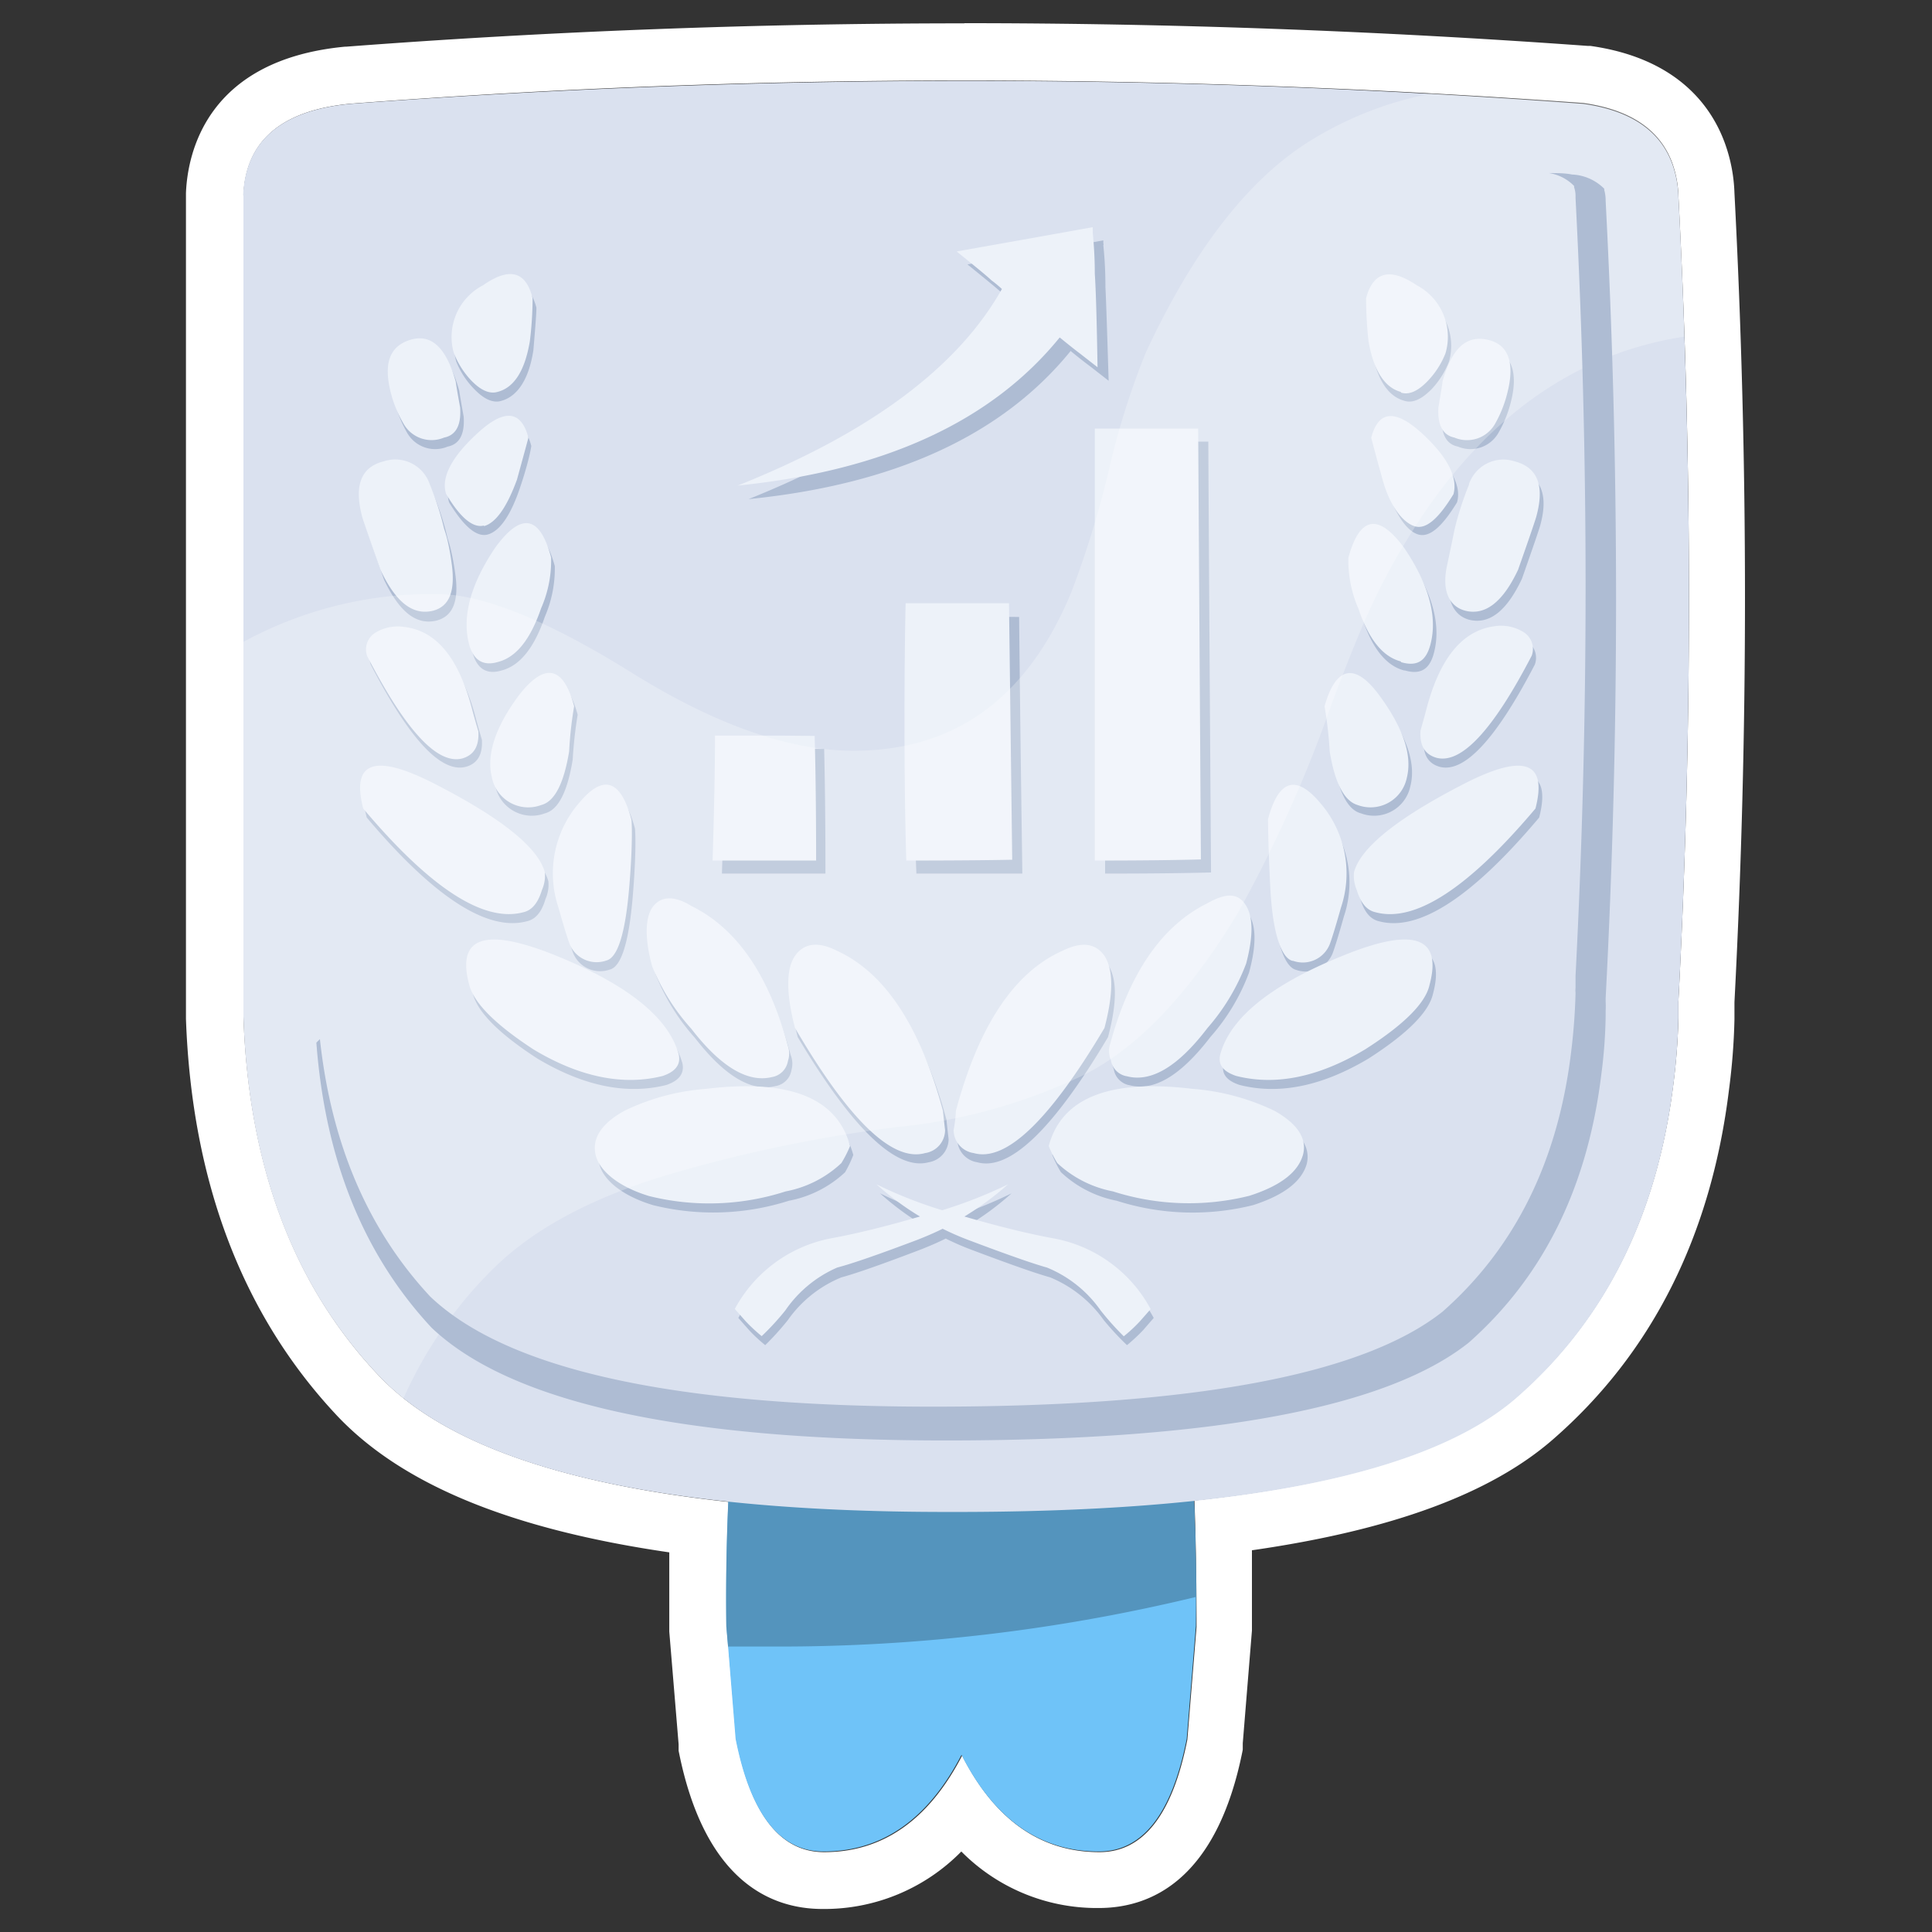 <svg id="Calque_1" data-name="Calque 1" xmlns="http://www.w3.org/2000/svg" viewBox="0 0 120 120"><rect x="0" y="0" width="120" height="120" fill="#333333" stroke="none"/><defs><style>.cls-1,.cls-7{fill:#fff;}.cls-2{fill:#6fc3f8;}.cls-3{fill:#5494bd;}.cls-4{fill:#dae1ef;}.cls-5{fill:#aebcd3;}.cls-6{fill:#edf2f9;}.cls-7{opacity:0.25;isolation:isolate;}</style></defs><title>Plan de travail 9</title><path class="cls-1" d="M59.9,5q19,0,38.45,1.4,4.44.63,5.55,3.82a6.59,6.59,0,0,1,.35,1.95,478.1,478.1,0,0,1,0,50c0,.32,0,.65,0,1a39.09,39.09,0,0,1-.31,4.13q-1.52,12.3-9.75,19.47-5.59,4.88-20,6.43s0,0,0,.06q.13,3.47.13,7.78l-.57,7q-1.38,7-5.46,7-5.48,0-8.53-6-3.11,6-8.57,6-4.08,0-5.46-7l-.58-7c0-2.87,0-5.44.14-7.75Q29.43,91.58,23.6,85.52q-8-8.38-8.48-22.38c0-.33,0-.66,0-1v-50q.21-5.09,6.66-5.7Q40.6,5,59.9,5m0-3.55C47,1.45,34.08,1.94,21.49,2.9h-.07c-8.6.82-9.77,6.63-9.87,9.09V62.14c0,.4,0,.77,0,1.14C11.91,73.44,15.09,81.75,21,88c4.07,4.26,10.82,7,20.57,8.42,0,1.46,0,3,0,4.62v.3l.58,7,0,.2,0,.2c1.6,8.13,5.75,9.83,8.94,9.83A11.92,11.92,0,0,0,59.71,115a11.84,11.84,0,0,0,8.54,3.51c3.19,0,7.34-1.7,8.94-9.83l0-.2,0-.2.57-7,0-.15V101c0-1.65,0-3.22,0-4.71,8.69-1.25,14.82-3.51,18.69-6.88,6.15-5.35,9.83-12.66,10.94-21.72a39.94,39.94,0,0,0,.34-4.37c0-.35,0-.72,0-1.07a483.11,483.11,0,0,0,0-50.26,10,10,0,0,0-.56-3c-.84-2.39-3-5.38-8.4-6.14H98.6c-13-.94-26-1.41-38.7-1.41Z"/><path class="cls-2" d="M74.28,101l-.57,7q-1.38,7-5.46,7-5.48,0-8.53-6-3.11,6-8.57,6-4.08,0-5.46-7l-.57-7a134.61,134.61,0,0,1,.62-14.78H73.66A134.61,134.61,0,0,1,74.28,101Z"/><path class="cls-3" d="M74.28,99.19a124.41,124.41,0,0,0-.62-13H45.74A134.16,134.16,0,0,0,45.11,101l.11,1.27,3,0A110,110,0,0,0,74.28,99.19Z"/><path class="cls-4" d="M15.1,12.15q.21-5.09,6.66-5.7a515.1,515.1,0,0,1,76.59,0q4.44.63,5.55,3.82a6.59,6.59,0,0,1,.35,1.95,478.1,478.1,0,0,1,0,50c0,.32,0,.65,0,1a39.09,39.09,0,0,1-.31,4.13q-1.52,12.3-9.75,19.47T58.76,93.91q-27.13,0-35.16-8.39T15.12,63.14c0-.33,0-.66,0-1v-50Z"/><path class="cls-5" d="M49.27,46.5H45q0,2.94-.16,7.76l6.43,0q0-4.43-.08-7.74Zm7.6-8.22q-.06,3-.06,7.48c0,3.18,0,6,.11,8.5,2.71,0,4.91,0,6.58,0q-.14-9.75-.2-15.94ZM75.05,27.43H68.64q0,8.55,0,26.83,4.08,0,6.58-.07Q75.1,37,75.05,27.43Zm-14.95-11c1.17.95,1.89,1.54,2.16,1.79a7.62,7.62,0,0,1,.65.55Q58.82,26.05,46.5,31q13.64-1.37,20-9.2c.48.4.91.73,1.27,1l1.09.85c-.09-2.9-.15-4.84-.2-5.82,0-1.18-.07-2-.13-2.6a.11.11,0,0,0,0-.11l0-.19Q65.79,15.43,60.1,16.42Z"/><path class="cls-6" d="M48.64,45.69H44.41q0,2.94-.15,7.76l6.43,0q0-4.43-.09-7.74Zm7.61-8.22q-.07,3-.07,7.48,0,4.77.11,8.5,4.08,0,6.58-.05-.12-9.75-.2-15.93ZM74.42,26.62H68q0,8.54,0,26.83,4.08,0,6.59-.07Q74.48,36.16,74.42,26.62Zm-15-11c1.18.95,1.9,1.54,2.16,1.79a7.74,7.74,0,0,1,.65.54q-4.1,7.3-16.41,12.21,13.65-1.38,20-9.2c.48.39.9.73,1.26,1l1.09.85Q68.1,18.47,68,17c0-1.17-.08-2-.13-2.59a.2.2,0,0,0,0-.11l0-.19Q65.16,14.6,59.47,15.61Z"/><path class="cls-5" d="M29.53,44.52s.13.51.4,1.42c.06.92-.27,1.49-1,1.69q-2.31.59-5.9-6.35a1.22,1.22,0,0,1,.44-1.42,2.7,2.7,0,0,1,1.87-.4Q28.28,39.86,29.53,44.52Zm.76-11.32c.74-.2,1.42-1.17,2-2.88S33,27.73,33,27.7q-.66-2.53-3.11-.31t-2,3.81C28.81,32.71,29.61,33.38,30.29,33.2ZM31,34.53q-2.31,3.42-1.65,6c.27,1,.87,1.4,1.82,1.11q1.69-.45,2.67-3.33a7.53,7.53,0,0,0,.62-3.15C33.75,32.58,32.59,32.37,31,34.53ZM29.44,24.15c.62.65,1.19.9,1.69.75,1-.27,1.72-1.32,2-3.15q.22-2.58.18-2.67c-.45-1.65-1.5-1.92-3.15-.79a3.58,3.58,0,0,0-1.82,4.17A5.15,5.15,0,0,0,29.44,24.15ZM34.9,56.91c.36,1.24.59,2,.71,2.31a1.81,1.81,0,0,0,2.27,1c.71-.18,1.18-1.69,1.42-4.53s.16-4.2.13-4.26q-1-3.69-3.24-1A6.69,6.69,0,0,0,34.9,56.91ZM32.51,43.68q-2.26,3.06-1.74,5.15a2.31,2.31,0,0,0,3.07,1.69c.83-.21,1.4-1.32,1.73-3.33a27.2,27.2,0,0,1,.31-2.8C35.2,41.93,34.07,41.7,32.51,43.68ZM25.27,26.85a2,2,0,0,0,2.53.89q1.11-.22,1-1.86c-.18-1-.27-1.54-.27-1.6-.59-2.13-1.52-3-2.79-2.62S24,23.08,24.51,24.94A7.44,7.44,0,0,0,25.27,26.85ZM43.16,64.46q2.76,3.56,5,3a1.2,1.2,0,0,0,1-1,1.45,1.45,0,0,0-.05-.93q-1.77-6.62-5.94-8.7c-1-.62-1.82-.64-2.36-.05s-.56,2-.09,3.73A13.13,13.13,0,0,0,43.16,64.46Zm14.52,7.73a1.47,1.47,0,0,0,1.24-1.43c-.09-.77-.13-1.17-.13-1.2q-2.13-7.9-6.62-9.94c-1.18-.59-2.05-.49-2.62.31s-.56,2.35,0,4.49Q54.67,73,57.68,72.19Zm-16.29-4.8c.79-.27,1.12-.71,1-1.33q-.93-3.42-7.59-6.13t-5.42,1.82q.45,1.7,4,4Q37.69,68.32,41.39,67.39Zm11.1,5.42A7.5,7.5,0,0,0,53,71.74q-1.2-4.48-8.93-3.55A14.15,14.15,0,0,0,39,69.56c-1.42.8-2,1.71-1.78,2.71s1.41,2,3.33,2.58A15.47,15.47,0,0,0,49,74.58,7,7,0,0,0,52.49,72.81ZM32.73,57.22c.53-.12.92-.57,1.15-1.38a2.16,2.16,0,0,0,.18-1.1c-.41-1.51-2.62-3.31-6.62-5.38S22,47.79,22.78,50.78Q29.05,58.21,32.73,57.22ZM23.85,36c.95,2,2,2.86,3.28,2.54,1-.27,1.37-1.2,1.16-2.8s-.49-2.28-.49-2.31a17.06,17.06,0,0,0-.89-2.75,2.26,2.26,0,0,0-2.84-1.42c-1.42.35-1.88,1.48-1.38,3.37C22.72,32.73,23.11,33.85,23.85,36ZM87.25,24.9c.5.15,1.06-.1,1.69-.75A5.32,5.32,0,0,0,90,22.46a3.58,3.58,0,0,0-1.82-4.17c-1.66-1.13-2.71-.86-3.15.79,0,.06,0,1,.17,2.67C85.53,23.58,86.21,24.63,87.25,24.9Zm0,16.74c1,.29,1.56-.08,1.82-1.11q.67-2.58-1.64-6-2.4-3.24-3.46.63a7.53,7.53,0,0,0,.62,3.15C85.19,40.23,86.08,41.34,87.2,41.64Zm1.25-14.25q-2.45-2.22-3.11.31s.24.9.71,2.62c.62,1.71,1.3,2.68,2,2.88s1.48-.49,2.4-2Q90.94,29.66,88.45,27.39ZM84.54,50.52a2.3,2.3,0,0,0,3.06-1.69q.54-2.09-1.73-5.15c-1.57-2-2.69-1.75-3.37.71a27.2,27.2,0,0,1,.31,2.8C83.14,49.2,83.71,50.31,84.54,50.52Zm6.93-19.89a17.06,17.06,0,0,0-.89,2.75s-.17.8-.49,2.31.18,2.53,1.15,2.8c1.25.32,2.34-.52,3.29-2.54.74-2.1,1.12-3.22,1.15-3.37.51-1.89,0-3-1.37-3.37A2.27,2.27,0,0,0,91.47,30.63ZM93,39.46q-2.92.4-4.17,5.06s-.13.51-.4,1.43c-.06.91.27,1.48,1,1.68q2.29.59,5.9-6.35a1.22,1.22,0,0,0-.44-1.42A2.7,2.7,0,0,0,93,39.46ZM89.56,25.88q-.09,1.64,1,1.86a2,2,0,0,0,2.53-.89,7.44,7.44,0,0,0,.76-1.91c.47-1.86,0-3-1.25-3.28s-2.2.49-2.79,2.62Zm1.37,23.48c-4,2.07-6.2,3.87-6.61,5.38a2.16,2.16,0,0,0,.18,1.1c.23.8.62,1.26,1.15,1.38q3.69,1,9.95-6.44Q96.76,46.3,90.93,49.36ZM83.61,59.93Q77,62.65,76,66.06c-.15.62.17,1.06,1,1.33q3.69.93,8-1.64,3.6-2.31,4-4Q90.22,57.22,83.61,59.93Zm-4.22,9.63a14,14,0,0,0-5.11-1.37q-7.73-.93-8.92,3.55a7.75,7.75,0,0,0,.53,1.06,7,7,0,0,0,3.47,1.78,15.47,15.47,0,0,0,8.48.27q2.88-.93,3.33-2.58C81.4,71.27,80.81,70.36,79.39,69.56ZM69.18,66.41a1.2,1.2,0,0,0,1,1q2.26.58,5-3a12.71,12.71,0,0,0,2.4-4c.48-1.77.45-3-.09-3.73s-1.31-.58-2.35.05q-4.17,2.09-6,8.7A1.44,1.44,0,0,0,69.18,66.41ZM80.5,60.24a1.8,1.8,0,0,0,2.26-1c.12-.3.36-1.07.71-2.31a6.65,6.65,0,0,0-1.28-6.48q-2.26-2.67-3.24,1c0,.06,0,1.48.13,4.26S79.79,60.06,80.5,60.24ZM60.7,72.19q3,.84,8.12-7.77c.57-2.14.57-3.63,0-4.49s-1.43-.9-2.62-.31q-4.48,2-6.61,9.94s-.05.43-.13,1.2A1.46,1.46,0,0,0,60.7,72.19Zm4.93,5.28c-1.59-.29-3.43-.75-5.5-1.35a17.65,17.65,0,0,0,2.7-2,27.67,27.67,0,0,1-4.09,1.61,27.5,27.5,0,0,1-4.08-1.61,17.65,17.65,0,0,0,2.7,2c-2.07.6-3.91,1.06-5.5,1.35a8.65,8.65,0,0,0-6,4.39l.67.76a9.78,9.78,0,0,0,1,.93A17.53,17.53,0,0,0,48.93,82a7.56,7.56,0,0,1,3.33-2.66q1.34-.36,4.93-1.73c.53-.21,1.05-.43,1.55-.68.51.25,1,.47,1.56.68q3.6,1.36,4.93,1.73A7.67,7.67,0,0,1,68.56,82,17.53,17.53,0,0,0,70,83.55a11.15,11.15,0,0,0,1-.93l.66-.76A8.62,8.62,0,0,0,65.63,77.47Z"/><path class="cls-6" d="M29.31,44s.13.51.4,1.42c.06.92-.27,1.48-1,1.69q-2.31.59-5.9-6.35a1.22,1.22,0,0,1,.44-1.42,2.66,2.66,0,0,1,1.86-.4C27.09,39.17,28.48,40.85,29.31,44Zm.75-11.32c.74-.21,1.42-1.17,2.05-2.89.47-1.71.71-2.59.71-2.61-.45-1.69-1.48-1.8-3.11-.32s-2.34,2.79-2,3.82C28.58,32.15,29.38,32.82,30.06,32.64ZM30.77,34c-1.54,2.28-2.08,4.28-1.64,6,.27,1,.87,1.4,1.82,1.11,1.13-.3,2-1.41,2.66-3.33a7.38,7.38,0,0,0,.62-3.16C33.53,32,32.37,31.81,30.77,34ZM29.22,23.58c.62.66,1.18.91,1.69.76q1.54-.4,2-3.15a22.18,22.18,0,0,0,.17-2.67Q32.46,16,30,17.72a3.62,3.62,0,0,0-1.82,4.18A5.25,5.25,0,0,0,29.22,23.58Zm5.46,32.77c.35,1.24.59,2,.71,2.31a1.81,1.81,0,0,0,2.27,1c.71-.18,1.18-1.69,1.42-4.53s.16-4.2.13-4.26q-1-3.69-3.24-1A6.68,6.68,0,0,0,34.68,56.35Zm-2.4-13.23c-1.51,2-2.08,3.76-1.73,5.15A2.3,2.3,0,0,0,33.62,50c.82-.21,1.4-1.32,1.73-3.33a23.83,23.83,0,0,1,.31-2.8C35,41.37,33.85,41.14,32.28,43.12ZM25.05,26.29a2,2,0,0,0,2.53.89q1.11-.22,1-1.86c-.18-1-.27-1.54-.27-1.6-.59-2.13-1.52-3-2.8-2.62s-1.71,1.42-1.24,3.28A7.44,7.44,0,0,0,25.05,26.29ZM42.94,63.9c1.83,2.37,3.51,3.36,5,3a1.21,1.21,0,0,0,1-1,1.45,1.45,0,0,0,0-.93q-1.77-6.62-6-8.7c-1-.62-1.82-.64-2.35,0s-.56,2-.09,3.73A13.13,13.13,0,0,0,42.94,63.9Zm14.52,7.72A1.45,1.45,0,0,0,58.7,70.2c-.09-.77-.13-1.17-.13-1.2Q56.44,61.1,52,59.06c-1.18-.6-2.06-.49-2.62.31s-.56,2.35,0,4.48C52.74,69.6,55.44,72.19,57.46,71.62Zm-16.3-4.79c.8-.27,1.13-.71,1-1.33q-.93-3.42-7.59-6.13t-5.42,1.82c.3,1.13,1.64,2.46,4,4C36,66.9,38.71,67.45,41.16,66.83Zm11.1,5.41a7.24,7.24,0,0,0,.54-1.06q-1.2-4.49-8.93-3.55A14,14,0,0,0,38.77,69c-1.43.8-2,1.71-1.78,2.71s1.41,2,3.33,2.58A15.47,15.47,0,0,0,48.8,74,6.92,6.92,0,0,0,52.26,72.24ZM32.51,56.66c.53-.12.91-.58,1.15-1.38a2.18,2.18,0,0,0,.18-1.11q-.63-2.27-6.62-5.37-5.82-3.06-4.66,1.42Q28.82,57.65,32.51,56.66ZM23.63,35.39c.94,2,2,2.86,3.28,2.54,1-.27,1.36-1.2,1.16-2.8s-.49-2.28-.49-2.31a18.23,18.23,0,0,0-.89-2.75,2.26,2.26,0,0,0-2.84-1.42C22.43,29,22,30.13,22.47,32,22.5,32.17,22.89,33.29,23.63,35.39Zm63.4-11c.5.15,1.06-.1,1.68-.76a5.25,5.25,0,0,0,1.07-1.68A3.62,3.62,0,0,0,88,17.72q-2.49-1.68-3.15.8A25.16,25.16,0,0,0,85,21.19C85.31,23,86,24.07,87,24.34Zm0,16.74c1,.29,1.55-.08,1.82-1.11q.67-2.58-1.64-6c-1.6-2.16-2.76-1.95-3.46.62a7.54,7.54,0,0,0,.62,3.16C85,39.67,85.86,40.78,87,41.08Zm1.25-14.25q-2.45-2.22-3.11.31s.23.9.71,2.62,1.3,2.67,2,2.88,1.48-.49,2.4-2C90.56,29.61,89.88,28.33,88.23,26.83ZM84.32,50a2.3,2.3,0,0,0,3.06-1.69c.35-1.39-.22-3.11-1.73-5.15s-2.69-1.75-3.38.71a24.75,24.75,0,0,1,.32,2.8C82.91,48.64,83.49,49.75,84.32,50Zm6.92-19.89a19.56,19.56,0,0,0-.89,2.75s-.16.8-.48,2.31S90,37.66,91,37.93c1.24.32,2.34-.52,3.29-2.54.74-2.1,1.12-3.22,1.15-3.37.5-1.89.05-3-1.38-3.37A2.26,2.26,0,0,0,91.24,30.07ZM92.8,38.9q-2.94.41-4.18,5.06s-.13.51-.39,1.42c-.06.92.26,1.48,1,1.69q2.31.59,5.91-6.35a1.23,1.23,0,0,0-.45-1.42A2.66,2.66,0,0,0,92.8,38.9ZM89.34,25.32c-.06,1.09.28,1.71,1,1.86a2,2,0,0,0,2.54-.89,7.51,7.51,0,0,0,.75-1.91c.47-1.86.06-3-1.24-3.28s-2.21.49-2.8,2.62C89.6,23.78,89.51,24.31,89.34,25.32ZM90.71,48.8q-6,3.12-6.61,5.37a2.26,2.26,0,0,0,.17,1.11c.24.8.62,1.26,1.16,1.38q3.67,1,9.94-6.44Q96.53,45.74,90.71,48.8ZM83.38,59.37q-6.66,2.7-7.59,6.13c-.15.62.18,1.06,1,1.33q3.69.93,8-1.65c2.4-1.53,3.75-2.87,4-4Q90,56.66,83.38,59.37ZM79.17,69a14.2,14.2,0,0,0-5.11-1.37q-7.73-.93-8.92,3.55a6.54,6.54,0,0,0,.53,1.06A7,7,0,0,0,69.13,74a15.47,15.47,0,0,0,8.48.27q2.9-.93,3.33-2.58C81.18,70.71,80.59,69.8,79.17,69ZM69,65.85a1.2,1.2,0,0,0,1,1c1.51.39,3.18-.61,5-3a13.13,13.13,0,0,0,2.4-4c.47-1.78.44-3-.09-3.73s-1.32-.58-2.35,0q-4.19,2.09-6,8.7A1.44,1.44,0,0,0,69,65.85Zm11.32-6.17a1.8,1.8,0,0,0,2.26-1c.12-.3.36-1.07.71-2.31A6.68,6.68,0,0,0,82,49.87q-2.25-2.67-3.24,1c0,.06,0,1.48.14,4.26S79.57,59.5,80.28,59.68ZM60.48,71.62q3,.85,8.12-7.77.84-3.19,0-4.48c-.56-.8-1.43-.9-2.62-.31q-4.48,2-6.61,9.94s0,.43-.14,1.2A1.46,1.46,0,0,0,60.48,71.62Zm4.92,5.29c-1.58-.29-3.43-.75-5.5-1.35a18.24,18.24,0,0,0,2.71-2,28.13,28.13,0,0,1-4.09,1.61,27.5,27.5,0,0,1-4.08-1.61,17.65,17.65,0,0,0,2.7,2c-2.07.6-3.91,1.06-5.5,1.35a8.63,8.63,0,0,0-6,4.39l.67.76a10.47,10.47,0,0,0,1,.93,16.05,16.05,0,0,0,1.47-1.6A7.56,7.56,0,0,1,52,78.73Q53.38,78.37,57,77c.53-.21,1.05-.43,1.55-.68.5.25,1,.47,1.55.68q3.6,1.36,4.93,1.73a7.56,7.56,0,0,1,3.33,2.66A17.27,17.27,0,0,0,69.8,83a9.23,9.23,0,0,0,1-.93l.67-.76A8.61,8.61,0,0,0,65.4,76.91Z"/><path class="cls-7" d="M104.25,12.17a6.59,6.59,0,0,0-.35-1.95Q102.79,7,98.35,6.4C95.19,6.17,92,6,88.9,5.81a22.1,22.1,0,0,0-7.75,3.08q-5.64,3.64-10,13.05A49.38,49.38,0,0,0,69,28.64a59.07,59.07,0,0,1-2.49,8.22q-4.08,9.77-13.49,9.77-6,0-13.77-4.84t-12-4.89a24.42,24.42,0,0,0-12.19,3V62.15c0,.33,0,.66,0,1q.47,14,8.48,22.38a15.24,15.24,0,0,0,1.51,1.35,26.31,26.31,0,0,1,5.65-8.14Q34.57,74.95,42,72.82A89.48,89.48,0,0,1,55.75,70,34.45,34.45,0,0,0,67,66.92q5.14-2.4,9.81-10.08a82.78,82.78,0,0,0,5.86-13c.54-1.45,1.11-2.93,1.74-4.44a41.92,41.92,0,0,1,4.3-7.9q6.39-9.13,15.9-10.59C104.54,18,104.42,15,104.25,12.17Z"/><path class="cls-5" d="M19.65,64.76l.22-.22q1.06,9.78,6.86,16,7.2,6.83,31.21,6.83,24.21,0,31.66-5.9,6.8-6,8-16.25v0c.14-1.15.23-2.33.26-3.55a1.32,1.32,0,0,1,0-.31v-.75a467.8,467.8,0,0,0,0-48.31v-.09a1.61,1.61,0,0,0-.09-.58v-.08a2.76,2.76,0,0,0-1.56-.8c.48,0,1,0,1.43.09a3,3,0,0,1,2,.88.14.14,0,0,1,0,.07,2.53,2.53,0,0,1,.09.6v.09a474.43,474.43,0,0,1,0,49.52v.21a5.43,5.43,0,0,1,0,.57c0,.11,0,.22,0,.31a30.71,30.71,0,0,1-.27,3.65l0,0q-1.28,10.5-8.23,16.65-7.64,6.08-32.48,6.08-24.56,0-31.94-7Q20.47,75.67,19.65,64.76Z"/></svg>